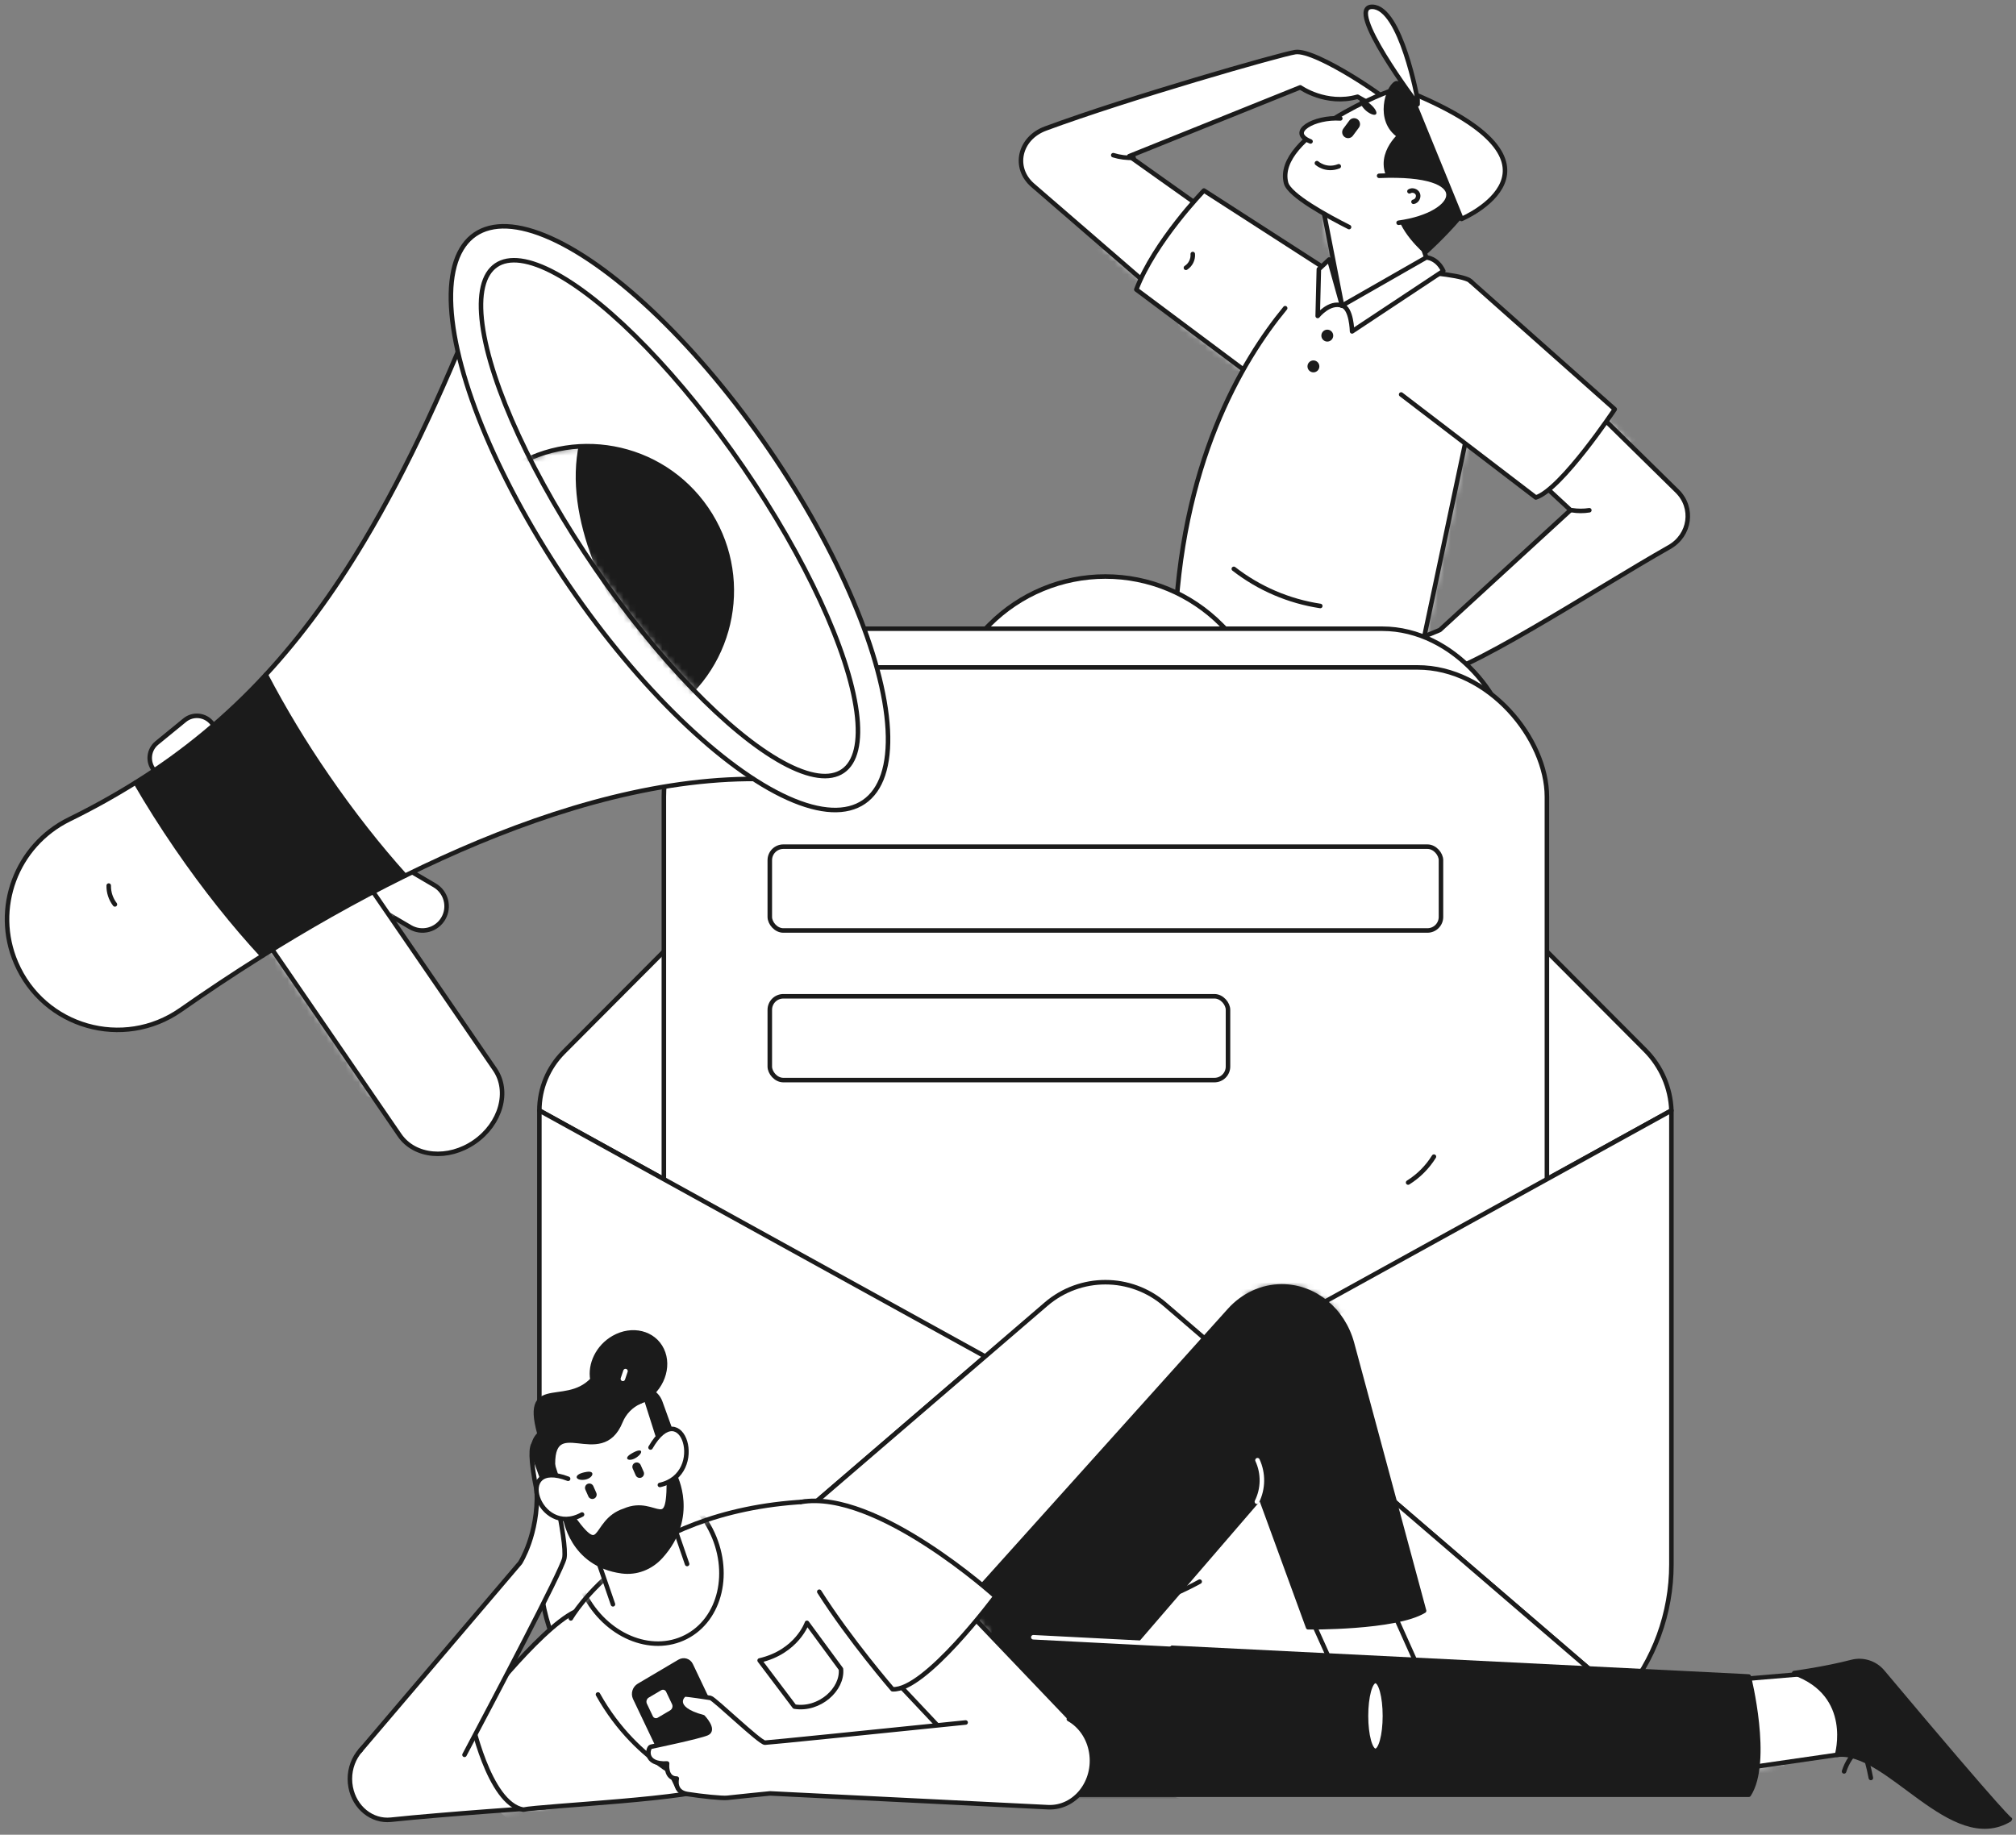 <svg width="312" height="284" viewBox="0 0 312 284" fill="none" xmlns="http://www.w3.org/2000/svg">
<rect x="0" y="0" width="312" height="284" fill="#808080" stroke="none"/>
<path d="M179.756 195.366L186.16 213.468L175.152 212.362L168.738 196.316L179.756 195.366V195.366Z" fill="white"/>
<mask id="mask0_0_494" style="mask-type:alpha" maskUnits="userSpaceOnUse" x="168" y="195" width="19" height="19">
<path fill-rule="evenodd" clip-rule="evenodd" d="M179.757 195.366L186.161 213.468L175.153 212.362L168.739 196.316L179.757 195.366V195.366Z" fill="white"/>
</mask>
<g mask="url(#mask0_0_494)">
<path d="M171.622 199.194C161.114 202.894 180.276 204.127 182.996 207.553C185.715 210.979 186.581 204.417 186.581 204.417L182.872 197.412L172.24 196.727" fill="white"/>
</g>
<path fill-rule="evenodd" clip-rule="evenodd" d="M179.756 195.366L186.16 213.468L175.152 212.362L168.738 196.316L179.756 195.366V195.366Z" stroke="#1B1B1B" stroke-width="0.7" stroke-linecap="round" stroke-linejoin="round"/>
<path d="M220.577 229.69L224.532 249.93L213.521 250.516L208.914 229.033L220.577 229.69V229.69Z" fill="white"/>
<mask id="mask1_0_494" style="mask-type:alpha" maskUnits="userSpaceOnUse" x="208" y="229" width="17" height="22">
<path fill-rule="evenodd" clip-rule="evenodd" d="M220.577 229.69L224.532 249.93L213.521 250.516L208.914 229.033L220.577 229.69V229.69Z" fill="white"/>
</mask>
<g mask="url(#mask1_0_494)">
<path d="M208.089 235.509C205.248 243.731 225.646 239.694 227.13 247.16C228.613 254.626 227.13 235.92 227.13 235.92L211.182 230.576" fill="white"/>
</g>
<path fill-rule="evenodd" clip-rule="evenodd" d="M220.577 229.69L224.532 249.93L213.521 250.516L208.914 229.033L220.577 229.69V229.69Z" stroke="#1B1B1B" stroke-width="0.7" stroke-linecap="round" stroke-linejoin="round"/>
<path d="M194.354 38.091L174.763 24.174L201.231 13.522C201.231 13.522 205.22 16.36 210.098 14.974C210.098 14.974 216.564 18.818 215.853 16.587C215.578 15.722 203.673 7.574 200.456 8.065C198.149 8.417 174.534 15.181 161.798 19.9C157.733 21.406 156.713 25.988 159.841 28.692L185.201 50.622" fill="white"/>
<mask id="mask2_0_494" style="mask-type:alpha" maskUnits="userSpaceOnUse" x="158" y="8" width="58" height="43">
<path fill-rule="evenodd" clip-rule="evenodd" d="M194.354 38.091L174.763 24.174L201.231 13.522C201.231 13.522 205.22 16.36 210.098 14.974C210.098 14.974 216.564 18.818 215.853 16.587C215.578 15.722 203.673 7.574 200.456 8.065C198.149 8.417 174.534 15.181 161.798 19.9C157.733 21.406 156.713 25.988 159.841 28.692L185.201 50.622" fill="white"/>
</mask>
<g mask="url(#mask2_0_494)">
<path d="M186.958 31.128C175.702 35.503 179.425 42.215 171.753 38.993C164.081 35.771 173.353 51.548 173.353 51.548L179.658 50.077L186.958 38.039" fill="white"/>
</g>
<path d="M194.354 38.091L174.763 24.174L201.231 13.522C201.231 13.522 205.22 16.36 210.098 14.974C210.098 14.974 216.564 18.818 215.853 16.587C215.578 15.722 203.673 7.574 200.456 8.065C198.149 8.417 174.534 15.181 161.798 19.9C157.733 21.406 156.713 25.988 159.841 28.692L185.201 50.622" stroke="#1B1B1B" stroke-width="0.7" stroke-linecap="round" stroke-linejoin="round"/>
<path d="M166.943 203.848C168.739 204.417 186.624 197.54 186.624 197.54L170.439 152.015L216.844 106.205L184.983 96.87L144.431 140.428C141.375 143.84 140.721 148.775 142.782 152.866C142.782 152.866 164.473 203.066 166.943 203.848Z" fill="#1B1B1B"/>
<mask id="mask3_0_494" style="mask-type:alpha" maskUnits="userSpaceOnUse" x="141" y="96" width="76" height="108">
<path fill-rule="evenodd" clip-rule="evenodd" d="M166.943 203.848C168.739 204.417 186.624 197.54 186.624 197.54L170.439 152.015L216.844 106.205L184.983 96.87L144.431 140.428C141.375 143.84 140.721 148.775 142.782 152.866C142.782 152.866 164.473 203.066 166.943 203.848Z" fill="white"/>
</mask>
<g mask="url(#mask3_0_494)">
<path d="M191.753 104.312C183.688 125.772 183.882 137.013 172.686 149.747C165.134 158.335 204.605 140.869 204.605 140.869L191.753 104.312Z" fill="#1B1B1B"/>
<ellipse cx="141.589" cy="147.367" rx="6.414" ry="13.437" fill="#1B1B1B"/>
</g>
<path fill-rule="evenodd" clip-rule="evenodd" d="M166.943 203.848C168.739 204.417 186.624 197.54 186.624 197.54L170.439 152.015L216.844 106.205L184.983 96.87L144.431 140.428C141.375 143.84 140.721 148.775 142.782 152.866C142.782 152.866 164.473 203.066 166.943 203.848Z" stroke="#1B1B1B" stroke-width="0.7" stroke-linecap="round" stroke-linejoin="round"/>
<path d="M149.805 224.815L187.186 224.611C187.714 224.606 188.213 224.366 188.545 223.955C188.878 223.545 189.009 223.007 188.903 222.489L186.186 209.109L172.008 211.262C172.008 211.262 175.523 219.394 162.386 214.941C149.25 210.488 149.805 224.815 149.805 224.815Z" fill="#1B1B1B"/>
<mask id="mask4_0_494" style="mask-type:alpha" maskUnits="userSpaceOnUse" x="149" y="209" width="40" height="16">
<path fill-rule="evenodd" clip-rule="evenodd" d="M149.805 224.815L187.186 224.611C187.714 224.606 188.213 224.366 188.545 223.955C188.878 223.545 189.009 223.007 188.903 222.489L186.186 209.109L172.008 211.262C172.008 211.262 175.523 219.394 162.386 214.941C149.25 210.488 149.805 224.815 149.805 224.815Z" fill="white"/>
</mask>
<g mask="url(#mask4_0_494)">
<rect x="145.631" y="222.242" width="44.889" height="9.894" fill="white" stroke="#1B1B1B" stroke-width="0.7" stroke-linecap="round" stroke-linejoin="round"/>
</g>
<path fill-rule="evenodd" clip-rule="evenodd" d="M149.805 224.815L187.186 224.611C187.714 224.606 188.213 224.366 188.545 223.955C188.878 223.545 189.009 223.007 188.903 222.489L186.186 209.109L172.008 211.262C172.008 211.262 175.523 219.394 162.386 214.941C149.25 210.488 149.805 224.815 149.805 224.815Z" stroke="#1B1B1B" stroke-width="0.7" stroke-linecap="round" stroke-linejoin="round"/>
<path d="M187.83 114.093L184.294 158.92C184.186 160.279 184.309 161.647 184.658 162.965C187.648 174.239 199.996 225.092 203.508 234.991C205.238 239.869 224.997 237.109 224.997 237.109L209.25 162.451C209.25 162.451 221.285 104.865 216.844 96.87C212.945 89.849 189.314 95.276 189.314 95.276" fill="#1B1B1B"/>
<mask id="mask5_0_494" style="mask-type:alpha" maskUnits="userSpaceOnUse" x="184" y="93" width="41" height="145">
<path fill-rule="evenodd" clip-rule="evenodd" d="M187.83 114.093L184.294 158.92C184.186 160.279 184.309 161.647 184.658 162.965C187.648 174.239 199.996 225.092 203.508 234.991C205.238 239.869 224.997 237.109 224.997 237.109L209.25 162.451C209.25 162.451 221.285 104.865 216.844 96.87C212.945 89.849 189.314 95.276 189.314 95.276" fill="white"/>
</mask>
<g mask="url(#mask5_0_494)">
<path d="M186.958 100.553C215.037 105.68 219.891 111.868 212.388 157.945C208.495 181.847 235.229 108.886 235.229 108.886L223.452 84.007L192.886 84.493" fill="#1B1B1B"/>
<ellipse cx="183.391" cy="160.088" rx="5.941" ry="8.738" fill="#1B1B1B"/>
</g>
<path d="M187.83 114.093L184.294 158.92C184.186 160.279 184.309 161.647 184.658 162.965C187.648 174.239 199.996 225.092 203.508 234.991C205.238 239.869 224.997 237.109 224.997 237.109L209.25 162.451C209.25 162.451 221.285 104.865 216.844 96.87C212.945 89.849 189.314 95.276 189.314 95.276" stroke="#1B1B1B" stroke-width="0.7" stroke-linecap="round" stroke-linejoin="round"/>
<path d="M207.716 43.277L186.324 29.492C186.324 29.492 178.654 37.422 175.859 44.817L196.368 60.142L207.716 43.277Z" fill="white"/>
<mask id="mask6_0_494" style="mask-type:alpha" maskUnits="userSpaceOnUse" x="175" y="29" width="33" height="32">
<path fill-rule="evenodd" clip-rule="evenodd" d="M207.716 43.277L186.324 29.492C186.324 29.492 178.654 37.422 175.859 44.817L196.368 60.142L207.716 43.277Z" fill="white"/>
</mask>
<g mask="url(#mask6_0_494)">
<path d="M182.573 49.834C191.077 59.698 198.895 47.704 198.895 47.704L194.392 62.116L176.773 63.947" fill="white"/>
</g>
<path fill-rule="evenodd" clip-rule="evenodd" d="M207.716 43.277L186.324 29.492C186.324 29.492 178.654 37.422 175.859 44.817L196.368 60.142L207.716 43.277Z" stroke="#1B1B1B" stroke-width="0.7" stroke-linecap="round" stroke-linejoin="round"/>
<path d="M188.18 260.865L226.165 260.827C226.614 260.826 227.039 260.619 227.318 260.267C227.597 259.914 227.7 259.454 227.599 259.016L224.988 247.654L209.985 247.16C209.985 247.16 213.739 255.383 200.472 250.88C187.205 246.377 188.18 260.865 188.18 260.865Z" fill="#1B1B1B"/>
<mask id="mask7_0_494" style="mask-type:alpha" maskUnits="userSpaceOnUse" x="188" y="247" width="40" height="14">
<path fill-rule="evenodd" clip-rule="evenodd" d="M188.18 260.865L226.165 260.827C226.614 260.826 227.039 260.619 227.318 260.267C227.597 259.914 227.7 259.454 227.599 259.016L224.988 247.654L209.985 247.16C209.985 247.16 213.739 255.383 200.472 250.88C187.205 246.377 188.18 260.865 188.18 260.865Z" fill="white"/>
</mask>
<g mask="url(#mask7_0_494)">
<rect x="186.153" y="258.142" width="45.519" height="10.028" fill="white" stroke="#1B1B1B" stroke-width="0.7" stroke-linecap="round" stroke-linejoin="round"/>
</g>
<path fill-rule="evenodd" clip-rule="evenodd" d="M188.18 260.865L226.165 260.827C226.614 260.826 227.039 260.619 227.318 260.267C227.597 259.914 227.7 259.454 227.599 259.016L224.988 247.654L209.985 247.16C209.985 247.16 213.739 255.383 200.472 250.88C187.205 246.377 188.18 260.865 188.18 260.865Z" stroke="#1B1B1B" stroke-width="0.7" stroke-linecap="round" stroke-linejoin="round"/>
<path d="M205.126 41.399C205.126 41.399 223.627 41.665 227.205 43.277C230.783 44.889 227.955 62.953 227.955 62.953L219.414 103.31C219.414 103.31 197.602 106.895 181.813 98.209C182.577 71.925 192.252 55.768 198.895 47.704" fill="white"/>
<mask id="mask8_0_494" style="mask-type:alpha" maskUnits="userSpaceOnUse" x="181" y="41" width="49" height="64">
<path fill-rule="evenodd" clip-rule="evenodd" d="M205.126 41.399C205.126 41.399 223.627 41.665 227.205 43.277C230.783 44.889 227.955 62.953 227.955 62.953L219.414 103.31C219.414 103.31 197.602 106.895 181.813 98.209C182.577 71.925 192.252 55.768 198.895 47.704" fill="white"/>
</mask>
<g mask="url(#mask8_0_494)">
<path d="M218.275 59.34C228.41 83.481 217.547 109.02 185.592 104.729C153.636 100.437 198.118 117.967 198.118 117.967L232.51 114.765L235.229 71.936L221.031 56.138L218.275 59.34Z" fill="white"/>
</g>
<path d="M205.126 41.399C205.126 41.399 223.627 41.665 227.205 43.277C230.783 44.889 227.955 62.953 227.955 62.953L219.414 103.31C219.414 103.31 197.602 106.895 181.813 98.209C182.577 71.925 192.252 55.768 198.895 47.704" stroke="#1B1B1B" stroke-width="0.7" stroke-linecap="round" stroke-linejoin="round"/>
<path d="M222.83 97.522C222.83 97.522 211.859 101.956 209.249 103.865C209.249 106.09 219.413 103.31 219.413 103.31C221.798 102.684 219.878 104.429 221.284 104.583C225.741 105.071 246.715 91.277 258.344 84.689C261.595 82.847 262.188 78.602 259.556 76.015L233.712 50.622L223.93 61.225L243.055 78.96L222.83 97.522Z" fill="white"/>
<mask id="mask9_0_494" style="mask-type:alpha" maskUnits="userSpaceOnUse" x="209" y="50" width="53" height="55">
<path fill-rule="evenodd" clip-rule="evenodd" d="M222.831 97.522C222.831 97.522 211.86 101.956 209.25 103.865C209.25 106.09 219.414 103.31 219.414 103.31C221.799 102.684 219.879 104.429 221.285 104.583C225.742 105.071 246.716 91.277 258.345 84.689C261.596 82.847 262.189 78.602 259.557 76.015L233.713 50.622L223.931 61.225L243.056 78.96L222.831 97.522Z" fill="white"/>
</mask>
<g mask="url(#mask9_0_494)">
<path d="M234.424 73.475C244.932 78.422 248.011 67.433 251.787 68.382C255.564 69.331 250.99 61.709 250.99 61.709L243.819 63.046" fill="white"/>
</g>
<path fill-rule="evenodd" clip-rule="evenodd" d="M222.83 97.522C222.83 97.522 211.859 101.956 209.249 103.865C209.249 106.09 219.413 103.31 219.413 103.31C221.798 102.684 219.878 104.429 221.284 104.583C225.741 105.071 246.715 91.277 258.344 84.689C261.595 82.847 262.188 78.602 259.556 76.015L233.712 50.622L223.93 61.225L243.055 78.96L222.83 97.522Z" stroke="#1B1B1B" stroke-width="0.7" stroke-linecap="round" stroke-linejoin="round"/>
<path d="M204.799 32.508C205.066 33.724 207.699 47.308 207.699 47.308L221.608 42.421L216.939 28.769L204.799 32.508Z" fill="white"/>
<mask id="mask10_0_494" style="mask-type:alpha" maskUnits="userSpaceOnUse" x="204" y="28" width="18" height="20">
<path fill-rule="evenodd" clip-rule="evenodd" d="M204.799 32.508C205.066 33.724 207.699 47.308 207.699 47.308L221.608 42.42L216.939 28.769L204.799 32.508Z" fill="white"/>
</mask>
<g mask="url(#mask10_0_494)">
<path d="M205.042 42.278C205.618 33.476 215.772 29.064 216.734 30.822L204.799 29.236L202.925 36.264L201.904 38.993" fill="white"/>
</g>
<path fill-rule="evenodd" clip-rule="evenodd" d="M204.799 32.508C205.066 33.724 207.699 47.308 207.699 47.308L221.608 42.421L216.939 28.769L204.799 32.508Z" stroke="#1B1B1B" stroke-width="0.7" stroke-linecap="round" stroke-linejoin="round"/>
<path d="M208.781 35.149C205.429 33.46 199.527 30.244 199.032 28.321C197.161 21.057 215.137 13.793 216.138 13.793C217.138 13.793 228.612 23.759 227.945 26.488C227.63 27.775 223.859 30.022 219.962 32.038" fill="white"/>
<path d="M208.781 35.149C205.429 33.46 199.527 30.244 199.032 28.321C197.161 21.057 215.137 13.793 216.138 13.793C217.138 13.793 228.612 23.759 227.945 26.488C227.63 27.775 223.859 30.022 219.962 32.038" stroke="#1B1B1B" stroke-width="0.7" stroke-linecap="round" stroke-linejoin="round"/>
<path d="M216.472 32.074C216.405 35.375 220.674 38.993 220.674 38.993C220.674 38.993 231.551 29.206 229.034 26.277C226.518 23.347 217.294 12.312 216.049 12.905C214.804 13.497 213.025 18.66 216.583 21.029C216.583 21.029 212.047 25.007 216.316 29.154C220.585 33.301 216.472 32.074 216.472 32.074Z" fill="#1B1B1B" stroke="#1B1B1B" stroke-width="0.7" stroke-linecap="round" stroke-linejoin="round"/>
<path d="M213.435 27.214C228.591 26.586 225.922 33.188 216.449 34.483Z" fill="white"/>
<path d="M213.435 27.214C228.591 26.586 225.922 33.188 216.449 34.483" stroke="#1B1B1B" stroke-width="0.7" stroke-linecap="round" stroke-linejoin="round"/>
<path d="M226.188 33.894C226.188 33.894 245.75 25.608 218.179 14.267L226.188 33.894Z" fill="white" stroke="#1B1B1B" stroke-width="0.7" stroke-linecap="round" stroke-linejoin="round"/>
<path d="M219.393 15.44C219.393 15.44 216.819 1.141 212.388 1.056C207.956 0.971 219.393 16.136 219.393 16.136V15.44Z" fill="white" stroke="#1B1B1B" stroke-width="0.7" stroke-linecap="round" stroke-linejoin="round"/>
<path d="M227.624 43.569L249.901 63.349C249.901 63.349 241.637 75.759 237.689 77.007L216.844 61.064" fill="white"/>
<path d="M227.624 43.569L249.901 63.349C249.901 63.349 241.637 75.759 237.689 77.007L216.844 61.064" stroke="#1B1B1B" stroke-width="0.7" stroke-linecap="round" stroke-linejoin="round"/>
<path d="M209.249 51.299C209.249 51.299 209.177 47.668 207.698 47.308L220.73 39.856C220.73 39.856 222.368 39.869 223.367 41.941L209.249 51.299Z" fill="white" stroke="#1B1B1B" stroke-width="0.7" stroke-linecap="round" stroke-linejoin="round"/>
<path d="M203.928 48.908C203.928 48.908 205.746 46.626 207.699 47.308L205.705 40.168L204.107 41.672L203.928 48.908Z" fill="white" stroke="#1B1B1B" stroke-width="0.7" stroke-linecap="round" stroke-linejoin="round"/>
<ellipse cx="205.415" cy="51.951" rx="0.919" ry="0.923" fill="#1B1B1B"/>
<ellipse cx="203.267" cy="56.714" rx="0.919" ry="0.923" fill="#1B1B1B"/>
<path d="M162.548 197.84C162.548 197.84 164.546 203.882 167.277 204.994C167.277 204.994 188.522 202.052 187.532 197.581L184.256 190.086C181.992 197.306 162.548 197.84 162.548 197.84Z" fill="white" stroke="#1B1B1B" stroke-width="0.7" stroke-linecap="round" stroke-linejoin="round"/>
<path d="M202.033 233.063C202.033 233.063 202.774 239.089 205.341 240.901C205.341 240.901 226.188 241.552 226.002 236.981L224.144 229.049C220.744 235.785 202.033 233.063 202.033 233.063Z" fill="white" stroke="#1B1B1B" stroke-width="0.7" stroke-linecap="round" stroke-linejoin="round"/>
<path d="M208.088 21.203V21.203C208.283 21.349 208.528 21.411 208.77 21.375C209.011 21.339 209.228 21.209 209.373 21.013L210.298 19.763C210.601 19.354 210.516 18.778 210.109 18.473V18.473C209.913 18.327 209.668 18.265 209.426 18.301C209.185 18.337 208.968 18.467 208.823 18.663L207.898 19.913C207.596 20.322 207.68 20.898 208.088 21.203V21.203Z" fill="#1B1B1B"/>
<path d="M211.284 15.508C213.585 17.07 213.395 18.366 211.893 17.484C210.392 16.602 209.781 14.487 211.284 15.508Z" fill="#1B1B1B"/>
<path d="M207.428 18.333C203.422 18.054 199.197 20.441 202.821 21.894Z" fill="white"/>
<path d="M207.428 18.333C203.422 18.054 199.197 20.441 202.821 21.894" stroke="#1B1B1B" stroke-width="0.7" stroke-linecap="round" stroke-linejoin="round"/>
<g opacity="0.27">
<ellipse cx="210.776" cy="24.471" rx="2.659" ry="2.389" fill="white"/>
</g>
<path d="M207.188 25.742C205.192 26.518 203.808 25.255 203.808 25.255Z" fill="white"/>
<path d="M207.188 25.742C205.192 26.518 203.808 25.255 203.808 25.255" stroke="#1B1B1B" stroke-width="0.7" stroke-linecap="round" stroke-linejoin="round"/>
<path d="M218.13 29.617C218.569 29.334 219.242 29.554 219.431 30.042C219.619 30.53 219.27 31.148 218.756 31.237" stroke="#1B1B1B" stroke-width="0.7" stroke-linecap="round" stroke-linejoin="round"/>
<path d="M172.289 24.02C173.307 24.333 174.371 24.47 175.435 24.425" stroke="#1B1B1B" stroke-width="0.7" stroke-linecap="round" stroke-linejoin="round"/>
<path d="M243.269 78.975C244.162 79.123 245.073 79.126 245.967 78.982" stroke="#1B1B1B" stroke-width="0.7" stroke-linecap="round" stroke-linejoin="round"/>
<path d="M205.51 162.099C206.584 162.608 207.828 162.614 208.907 162.117" stroke="white" stroke-width="0.7" stroke-linecap="round" stroke-linejoin="round"/>
<path d="M170.328 152.049C169.304 152.452 168.17 152.479 167.128 152.125" stroke="white" stroke-width="0.7" stroke-linecap="round" stroke-linejoin="round"/>
<path d="M168.595 211.346C169.679 212.637 170.817 213.88 172.009 215.075C169.904 214.644 167.817 214.128 165.751 213.527" stroke="#1B1B1B" stroke-width="0.7" stroke-linecap="round" stroke-linejoin="round"/>
<path d="M205.371 247.936C207.035 248.674 208.518 249.767 209.715 251.139L205.452 250.722" stroke="#1B1B1B" stroke-width="0.7" stroke-linecap="round" stroke-linejoin="round"/>
<path d="M190.948 88.055C194.843 91.085 199.451 93.064 204.33 93.801" stroke="#1B1B1B" stroke-width="0.7" stroke-linecap="round" stroke-linejoin="round"/>
<path d="M184.594 39.321C184.66 40.173 184.254 40.992 183.536 41.454" stroke="#1B1B1B" stroke-width="0.7" stroke-linecap="round" stroke-linejoin="round"/>
<path d="M187.83 114.093L185.675 141.41Z" fill="white"/>
<path d="M187.83 114.093L185.675 141.41" stroke="white" stroke-width="0.7" stroke-linecap="round" stroke-linejoin="round"/>
<path d="M202.657 112.752C201.251 116.37 203.005 120.447 206.598 121.913" stroke="white" stroke-width="0.7" stroke-linecap="round" stroke-linejoin="round"/>
<path d="M254.612 162.55L189.011 96.7C184.262 91.925 177.805 89.241 171.071 89.241C164.336 89.241 157.879 91.925 153.13 96.7L87.191 162.889C84.809 165.283 83.472 168.523 83.473 171.9V171.9L171.071 220.238L258.669 171.9V171.9C258.543 168.383 257.095 165.044 254.612 162.55Z" fill="white" stroke="#1B1B1B" stroke-width="0.7" stroke-linecap="round" stroke-linejoin="round"/>
<rect x="112.606" y="97.321" width="121.357" height="121.815" rx="20.026" fill="white" stroke="#1B1B1B" stroke-width="0.7" stroke-linecap="round" stroke-linejoin="round"/>
<rect x="102.74" y="103.31" width="136.662" height="137.179" rx="20.026" fill="white" stroke="#1B1B1B" stroke-width="0.7" stroke-linecap="round" stroke-linejoin="round"/>
<rect x="119.135" y="131.058" width="103.873" height="12.973" rx="2.094" fill="white" stroke="#1B1B1B" stroke-width="0.7" stroke-linecap="round" stroke-linejoin="round"/>
<rect x="119.135" y="154.217" width="70.912" height="12.973" rx="2.094" fill="white" stroke="#1B1B1B" stroke-width="0.7" stroke-linecap="round" stroke-linejoin="round"/>
<path d="M83.473 171.9V242.159C83.464 249.711 86.143 257.02 91.029 262.778L152.468 209.973L83.473 171.9Z" fill="white" stroke="#1B1B1B" stroke-width="0.7" stroke-linecap="round" stroke-linejoin="round"/>
<path d="M258.669 171.9L189.674 209.973L251.113 262.778C255.999 257.02 258.677 249.711 258.669 242.159V171.9Z" fill="white" stroke="#1B1B1B" stroke-width="0.7" stroke-linecap="round" stroke-linejoin="round"/>
<path d="M189.674 209.973L180.264 201.885C174.979 197.338 167.164 197.338 161.879 201.885L152.468 209.973L91.029 262.778C96.858 269.669 105.537 274.053 115.247 274.053H226.895C236.605 274.053 245.285 269.669 251.113 262.778L189.674 209.973Z" fill="white" stroke="#1B1B1B" stroke-width="0.7" stroke-linecap="round" stroke-linejoin="round"/>
<path d="M136.823 113.096L121.22 123.095" stroke="#1B1B1B" stroke-width="0.7" stroke-linecap="round" stroke-linejoin="round"/>
<path d="M185.666 244.823C183.097 246.239 180.394 247.396 177.596 248.278" stroke="#1B1B1B" stroke-width="0.7" stroke-linecap="round" stroke-linejoin="round"/>
<path d="M221.919 179.038C220.912 180.664 219.545 182.036 217.923 183.049" stroke="#1B1B1B" stroke-width="0.7" stroke-linecap="round" stroke-linejoin="round"/>
<path d="M82.42 263.317L72.887 265.895L58.758 269.153C55.628 269.875 53.622 273.228 54.272 276.651V276.651C54.874 279.824 57.566 281.992 60.518 281.678C68.571 280.821 84.348 279.746 84.348 279.746L82.42 263.317Z" fill="white"/>
<mask id="mask11_0_494" style="mask-type:alpha" maskUnits="userSpaceOnUse" x="54" y="263" width="31" height="19">
<path fill-rule="evenodd" clip-rule="evenodd" d="M82.419 263.317L72.886 265.895L58.758 269.153C55.627 269.875 53.621 273.228 54.271 276.651V276.651C54.873 279.824 57.565 281.992 60.517 281.678C68.57 280.821 84.347 279.746 84.347 279.746L82.419 263.317Z" fill="white"/>
</mask>
<g mask="url(#mask11_0_494)">
<path d="M86.547 284.406C70.576 282.133 73.506 267.827 73.506 267.827L82.499 270.233L87.395 277.502" fill="white"/>
</g>
<path fill-rule="evenodd" clip-rule="evenodd" d="M82.42 263.317L72.887 265.895L58.758 269.153C55.628 269.875 53.622 273.228 54.272 276.651V276.651C54.874 279.824 57.566 281.992 60.518 281.678C68.571 280.821 84.348 279.746 84.348 279.746L82.42 263.317Z" stroke="#1B1B1B" stroke-width="0.7" stroke-linecap="round" stroke-linejoin="round"/>
<path d="M80.987 280.12C83.698 279.523 108.321 278.445 110.816 276.462L92.145 252.417L89.037 249.456C83.282 252.238 72.887 265.895 72.887 265.895C72.887 265.895 75.593 279.161 80.987 280.12Z" fill="white"/>
<path fill-rule="evenodd" clip-rule="evenodd" d="M80.987 280.12C83.698 279.523 108.321 278.445 110.816 276.462L92.145 252.417L89.037 249.456C83.282 252.238 72.887 265.895 72.887 265.895C72.887 265.895 75.593 279.161 80.987 280.12Z" stroke="#1B1B1B" stroke-width="0.7" stroke-linecap="round" stroke-linejoin="round"/>
<path d="M71.887 271.633C76.455 263.017 86.893 243.205 87.331 241.234C87.894 238.707 84.57 224.843 84.142 224.194C83.715 223.545 80.975 220.631 83.075 230.825C83.331 237.472 80.501 241.902 80.501 241.902L55.728 271.018" fill="white"/>
<path d="M71.887 271.633C76.455 263.017 86.893 243.205 87.331 241.234C87.894 238.707 84.57 224.843 84.142 224.194C83.715 223.545 80.975 220.631 83.075 230.825C83.331 237.472 80.501 241.902 80.501 241.902L55.728 271.018" stroke="#1B1B1B" stroke-width="0.7" stroke-linecap="round" stroke-linejoin="round"/>
<path d="M291.158 269.155L286.502 271.317L265.939 274.293L260.554 260.673L285.285 258.598" fill="white"/>
<mask id="mask12_0_494" style="mask-type:alpha" maskUnits="userSpaceOnUse" x="260" y="258" width="32" height="17">
<path fill-rule="evenodd" clip-rule="evenodd" d="M291.158 269.155L286.502 271.317L265.939 274.293L260.554 260.673L285.285 258.598" fill="white"/>
</mask>
<g mask="url(#mask12_0_494)">
<path d="M268.768 256.353C278.444 267.899 275.856 277.811 275.856 277.811L257.039 279.468L261.584 252.114" fill="white"/>
</g>
<path d="M291.158 269.155L286.502 271.317L265.939 274.293L260.554 260.673L285.285 258.598" stroke="#1B1B1B" stroke-width="0.7" stroke-linecap="round" stroke-linejoin="round"/>
<path d="M277.674 258.978C277.674 258.978 282.484 258.332 286.567 257.266C288.323 256.808 290.185 257.402 291.353 258.791C311.087 282.307 311.075 281.62 311.075 281.62C302.047 287.097 292.155 270.649 284.306 271.635C284.306 271.635 287.03 262.348 277.674 258.978Z" fill="#1B1B1B" stroke="#1B1B1B" stroke-width="0.7" stroke-linecap="round" stroke-linejoin="round"/>
<path d="M221.894 266.877L220.981 261.471L211.901 241.228L200.911 246.085L210.541 267.4" fill="white"/>
<mask id="mask13_0_494" style="mask-type:alpha" maskUnits="userSpaceOnUse" x="200" y="241" width="22" height="27">
<path fill-rule="evenodd" clip-rule="evenodd" d="M221.894 266.876L220.981 261.471L211.901 241.227L200.911 246.085L210.541 267.4" fill="white"/>
</mask>
<g mask="url(#mask13_0_494)">
<path d="M199.716 249.776C210.396 256.506 224.288 251.89 224.288 251.89L214.523 245.099L198.396 245.83" fill="white"/>
</g>
<path d="M221.894 266.877L220.981 261.471L211.901 241.228L200.911 246.085L210.541 267.4" stroke="#1B1B1B" stroke-width="0.7" stroke-linecap="round" stroke-linejoin="round"/>
<path d="M207.793 260.604C207.793 260.604 204.73 268.69 206.371 273.304C238.145 278.596 242.686 277.256 242.686 277.256C241.902 266.064 224.054 273.656 222.945 259.991C222.945 259.991 215.552 267.204 207.793 260.604Z" fill="#1B1B1B" stroke="#1B1B1B" stroke-width="0.7" stroke-linecap="round" stroke-linejoin="round"/>
<path d="M202.446 251.89C202.446 251.89 215.976 252.04 220.394 249.343L209.244 207.961C207.834 202.724 203.409 199.125 198.381 199.125V199.125C195.331 199.125 192.409 200.461 190.279 202.832L143.633 254.737L163.789 268.067L195.085 231.74L202.446 251.89Z" fill="#1B1B1B"/>
<mask id="mask14_0_494" style="mask-type:alpha" maskUnits="userSpaceOnUse" x="143" y="199" width="78" height="70">
<path fill-rule="evenodd" clip-rule="evenodd" d="M202.445 251.89C202.445 251.89 215.975 252.04 220.393 249.343L209.243 207.961C207.833 202.724 203.408 199.125 198.38 199.125V199.125C195.33 199.125 192.408 200.461 190.278 202.832L143.632 254.737L163.788 268.067L195.084 231.74L202.445 251.89Z" fill="white"/>
</mask>
<g mask="url(#mask14_0_494)">
<ellipse cx="201.544" cy="197.922" rx="9.857" ry="6.819" fill="#1B1B1B"/>
</g>
<path fill-rule="evenodd" clip-rule="evenodd" d="M202.446 251.89C202.446 251.89 215.976 252.04 220.394 249.343L209.244 207.961C207.834 202.724 203.409 199.125 198.381 199.125V199.125C195.331 199.125 192.409 200.461 190.279 202.832L143.633 254.737L163.789 268.067L195.085 231.74L202.446 251.89Z" stroke="#1B1B1B" stroke-width="0.7" stroke-linecap="round" stroke-linejoin="round"/>
<path d="M168.399 254.415L270.647 259.506C270.647 259.506 273.96 272.717 270.647 277.811H155.091L153.189 253.658" fill="#1B1B1B"/>
<mask id="mask15_0_494" style="mask-type:alpha" maskUnits="userSpaceOnUse" x="153" y="253" width="120" height="25">
<path fill-rule="evenodd" clip-rule="evenodd" d="M168.399 254.415L270.647 259.506C270.647 259.506 273.96 272.717 270.647 277.811H155.091L153.189 253.658" fill="white"/>
</mask>
<g mask="url(#mask15_0_494)">
<path d="M210.051 281.612C155.073 280.98 184.654 263.317 153.36 255.825C139.525 252.514 155.091 277.811 155.091 277.811L162.55 285.365L190.039 284.707L210.051 284.05" fill="#1B1B1B"/>
</g>
<path d="M168.399 254.415L270.647 259.506C270.647 259.506 273.96 272.717 270.647 277.811H155.091L153.189 253.658" stroke="#1B1B1B" stroke-width="0.7" stroke-linecap="round" stroke-linejoin="round"/>
<path d="M88.344 250.516C88.344 250.516 97.723 233.913 124.65 232.451L154.044 267.905L145.389 274.667L108.427 276.586C108.427 276.586 98.754 273.434 92.543 262.291" fill="white"/>
<mask id="mask16_0_494" style="mask-type:alpha" maskUnits="userSpaceOnUse" x="88" y="232" width="67" height="45">
<path fill-rule="evenodd" clip-rule="evenodd" d="M88.344 250.516C88.344 250.516 97.723 233.913 124.65 232.451L154.044 267.905L145.389 274.667L108.427 276.586C108.427 276.586 98.754 273.434 92.543 262.291" fill="white"/>
</mask>
<g mask="url(#mask16_0_494)">
<ellipse cx="100.226" cy="241.782" rx="10.969" ry="13.038" transform="rotate(-26.976 100.226 241.782)" fill="white" stroke="#1B1B1B" stroke-width="0.7" stroke-linecap="round" stroke-linejoin="round"/>
<path d="M117.562 257.026C123.356 255.683 124.888 251.204 124.888 251.204L130.149 258.357C130.449 261.49 126.819 264.788 122.956 264.173L117.562 257.026Z" fill="white" stroke="#1B1B1B" stroke-width="0.7" stroke-linecap="round" stroke-linejoin="round"/>
</g>
<path d="M88.344 250.516C88.344 250.516 97.723 233.913 124.65 232.451L154.044 267.905L145.389 274.667L108.427 276.586C108.427 276.586 98.754 273.434 92.543 262.291" stroke="#1B1B1B" stroke-width="0.7" stroke-linecap="round" stroke-linejoin="round"/>
<path d="M94.863 248.334L90.078 234.434L102.126 229.859L106.338 242.093" fill="white"/>
<mask id="mask17_0_494" style="mask-type:alpha" maskUnits="userSpaceOnUse" x="90" y="229" width="17" height="20">
<path fill-rule="evenodd" clip-rule="evenodd" d="M94.863 248.334L90.078 234.435L102.126 229.859L106.338 242.093" fill="white"/>
</mask>
<g mask="url(#mask17_0_494)">
<path d="M89.548 247.239C98.248 249.685 103.301 239.65 103.301 239.65L92.971 239.949L90.186 243.026L90.514 244.056" fill="white"/>
</g>
<path d="M94.863 248.334L90.078 234.434L102.126 229.859L106.338 242.093" stroke="#1B1B1B" stroke-width="0.7" stroke-linecap="round" stroke-linejoin="round"/>
<path d="M105.53 226.318L86.037 234.714L82.697 225.455C82.127 223.877 82.837 222.093 84.281 221.471L98.544 215.328C99.988 214.706 101.62 215.481 102.19 217.059L105.53 226.318Z" fill="#1B1B1B" stroke="#1B1B1B" stroke-width="0.7" stroke-linecap="round" stroke-linejoin="round"/>
<path d="M99.104 241.584V241.584C94.745 243.24 89.983 240.72 88.468 235.957L84.21 222.569L99.996 216.574L104.254 229.962C105.769 234.725 103.463 239.929 99.104 241.584Z" fill="white"/>
<mask id="mask18_0_494" style="mask-type:alpha" maskUnits="userSpaceOnUse" x="84" y="216" width="21" height="27">
<path fill-rule="evenodd" clip-rule="evenodd" d="M99.104 241.584V241.584C94.745 243.24 89.983 240.72 88.468 235.957L84.21 222.569L99.996 216.574L104.254 229.962C105.769 234.725 103.463 239.929 99.104 241.584Z" fill="white"/>
</mask>
<g mask="url(#mask18_0_494)">
<path d="M91.942 231.973V231.973C91.779 232.046 91.593 232.05 91.427 231.986C91.26 231.921 91.126 231.793 91.054 231.629L90.593 230.586C90.442 230.245 90.596 229.847 90.936 229.695V229.695C91.099 229.622 91.284 229.618 91.451 229.682C91.618 229.747 91.752 229.875 91.824 230.038L92.285 231.082C92.435 231.422 92.282 231.821 91.942 231.973Z" fill="#1B1B1B"/>
<path d="M99.271 228.711V228.711C99.108 228.784 98.922 228.788 98.756 228.724C98.589 228.659 98.455 228.531 98.383 228.367L97.922 227.324C97.772 226.983 97.925 226.585 98.265 226.433V226.433C98.428 226.36 98.614 226.356 98.78 226.42C98.947 226.485 99.081 226.613 99.153 226.776L99.614 227.82C99.764 228.16 99.611 228.559 99.271 228.711Z" fill="#1B1B1B"/>
<path d="M90.833 227.83C88.638 228.163 88.956 229.191 90.345 229.065C91.734 228.939 92.267 227.612 90.833 227.83Z" fill="#1B1B1B"/>
<path d="M97.595 225.085C99.439 223.928 99.674 224.786 98.547 225.573C97.42 226.36 96.39 225.841 97.595 225.085Z" fill="#1B1B1B"/>
<path d="M96.752 230.261C96.966 230.747 96.433 230.754 95.879 231C95.325 231.247 94.961 231.639 94.747 231.154C94.532 230.669 94.808 230.076 95.361 229.829C95.915 229.583 96.538 229.776 96.752 230.261Z" fill="white"/>
<g opacity="0.27">
<ellipse cx="92.658" cy="233.186" rx="1.808" ry="1.037" transform="rotate(-19.801 92.658 233.186)" fill="white"/>
</g>
<g opacity="0.27">
<ellipse cx="100.183" cy="230.111" rx="1.808" ry="1.037" transform="rotate(-19.801 100.183 230.111)" fill="white"/>
</g>
</g>
<path fill-rule="evenodd" clip-rule="evenodd" d="M99.104 241.584V241.584C94.745 243.24 89.983 240.72 88.468 235.957L84.21 222.569L99.996 216.574L104.254 229.962C105.769 234.725 103.463 239.929 99.104 241.584Z" stroke="#1B1B1B" stroke-width="0.7" stroke-linecap="round" stroke-linejoin="round"/>
<path d="M94.967 207.085C92.552 208.465 91.261 211.164 91.691 213.568C87.258 218.284 80.143 212.217 84.089 223.828L85.6 227.433C85.037 218.147 92.999 227.543 96.04 220.015C96.598 218.656 97.66 217.566 99.003 216.971C99.191 216.886 99.377 216.791 99.562 216.685C102.416 215.054 103.7 211.583 102.431 208.932C101.162 206.281 97.82 205.454 94.967 207.085Z" fill="#1B1B1B" stroke="#1B1B1B" stroke-width="0.7" stroke-linecap="round" stroke-linejoin="round"/>
<path d="M104.413 228.388L103.502 227.736C103.742 238.454 101.743 231.615 96.641 233.841C91.376 235.552 93.689 242.272 87.794 233.701L87.449 234.83C87.449 234.83 88.401 242.166 96.249 243.217C98.475 243.515 100.693 242.673 102.27 240.931C107.83 234.788 104.413 228.388 104.413 228.388Z" fill="#1B1B1B" stroke="#1B1B1B" stroke-width="0.7" stroke-linecap="round" stroke-linejoin="round"/>
<path d="M87.923 228.905C79.345 225.597 83.278 238.171 90.078 234.435Z" fill="white"/>
<path d="M87.923 228.905C79.345 225.597 83.278 238.171 90.078 234.435" stroke="#1B1B1B" stroke-width="0.7" stroke-linecap="round" stroke-linejoin="round"/>
<path d="M100.679 224.061C105.531 215.654 109.582 228.183 102.127 229.859Z" fill="white"/>
<path d="M100.679 224.061C105.531 215.654 109.582 228.183 102.127 229.859" stroke="#1B1B1B" stroke-width="0.7" stroke-linecap="round" stroke-linejoin="round"/>
<path d="M154.044 276.586L132.944 254.197L146.868 246.384L166.124 266.558L154.044 276.586V276.586Z" fill="white"/>
<mask id="mask19_0_494" style="mask-type:alpha" maskUnits="userSpaceOnUse" x="132" y="246" width="35" height="31">
<path fill-rule="evenodd" clip-rule="evenodd" d="M154.044 276.586L132.944 254.197L146.868 246.384L166.124 266.559L154.044 276.586V276.586Z" fill="white"/>
</mask>
<g mask="url(#mask19_0_494)">
<path d="M155.027 243.276C156.092 261.409 138.13 261.485 138.13 261.485L139.575 252.718L150.437 243.998" fill="white"/>
</g>
<path fill-rule="evenodd" clip-rule="evenodd" d="M154.044 276.586L132.944 254.197L146.868 246.384L166.124 266.558L154.044 276.586V276.586Z" stroke="#1B1B1B" stroke-width="0.7" stroke-linecap="round" stroke-linejoin="round"/>
<path d="M126.793 246.385C131.517 253.84 138.13 261.485 138.13 261.485C143.147 261.8 154.044 247.117 154.044 247.117C154.044 247.117 135.686 230.48 123.979 232.491" fill="white"/>
<path d="M126.793 246.385C131.517 253.84 138.13 261.485 138.13 261.485C143.147 261.8 154.044 247.117 154.044 247.117C154.044 247.117 135.686 230.48 123.979 232.491" stroke="#1B1B1B" stroke-width="0.7" stroke-linecap="round" stroke-linejoin="round"/>
<path d="M112.957 273.608L106.681 277.316C106.03 277.701 105.244 277.471 104.926 276.803L98.276 262.828C97.967 262.131 98.227 261.313 98.881 260.921L105.156 257.213C105.808 256.828 106.594 257.057 106.912 257.726L113.561 271.701C113.87 272.398 113.611 273.216 112.957 273.608V273.608Z" fill="#1B1B1B" stroke="#1B1B1B" stroke-width="0.7" stroke-linecap="round" stroke-linejoin="round"/>
<path d="M103.895 265.052L101.991 266.177C101.777 266.314 101.514 266.351 101.27 266.28C101.026 266.209 100.825 266.036 100.718 265.805L99.789 263.854C99.565 263.349 99.754 262.755 100.228 262.471L102.132 261.346C102.346 261.21 102.609 261.172 102.853 261.244C103.096 261.315 103.298 261.488 103.405 261.718L104.334 263.669C104.558 264.175 104.369 264.768 103.895 265.052Z" fill="white" stroke="#1B1B1B" stroke-width="0.7" stroke-linecap="round" stroke-linejoin="round"/>
<path d="M165.417 266.097C167.187 267.088 168.519 268.955 168.894 271.259V271.259C169.634 275.812 166.359 279.946 162.177 279.739L119.18 277.606C119.18 277.606 113.309 278.192 112.558 278.289C111.808 278.387 108.541 278.045 106.378 277.704C104.215 277.363 104.745 275.314 104.745 275.314C102.935 275.314 103.244 272.973 103.244 272.973C99.536 273.168 100.287 270.485 100.728 270.387C101.17 270.29 108.188 268.827 109.424 268.29C110.66 267.753 108.806 265.802 108.806 265.802C103.642 264.437 105.672 262.29 106.025 262.29C106.378 262.29 109.38 262.729 109.954 262.827C110.528 262.925 117.591 269.753 118.385 269.753C118.848 269.753 135.571 268.05 149.442 266.628" fill="white"/>
<path d="M165.417 266.097C167.187 267.088 168.519 268.955 168.894 271.259V271.259C169.634 275.812 166.359 279.946 162.177 279.739L119.18 277.606C119.18 277.606 113.309 278.192 112.558 278.289C111.808 278.387 108.541 278.045 106.378 277.704C104.215 277.363 104.745 275.314 104.745 275.314C102.935 275.314 103.244 272.973 103.244 272.973C99.536 273.168 100.287 270.485 100.728 270.387C101.17 270.29 108.188 268.827 109.424 268.29C110.66 267.753 108.806 265.802 108.806 265.802C103.642 264.437 105.672 262.29 106.025 262.29C106.378 262.29 109.38 262.729 109.954 262.827C110.528 262.925 117.591 269.753 118.385 269.753C118.848 269.753 135.571 268.05 149.442 266.628" stroke="#1B1B1B" stroke-width="0.7" stroke-linecap="round" stroke-linejoin="round"/>
<ellipse cx="212.868" cy="265.61" rx="1.465" ry="5.408" fill="white" stroke="#1B1B1B" stroke-width="0.7" stroke-linecap="round" stroke-linejoin="round"/>
<path d="M288.195 270.189C288.764 271.83 289.213 273.509 289.54 275.214" stroke="#1B1B1B" stroke-width="0.7" stroke-linecap="round" stroke-linejoin="round"/>
<path d="M287.797 270.595C286.667 271.542 285.832 272.792 285.391 274.199" stroke="#1B1B1B" stroke-width="0.7" stroke-linecap="round" stroke-linejoin="round"/>
<path d="M96.802 212.236L96.397 213.437" stroke="white" stroke-width="0.7" stroke-linecap="round" stroke-linejoin="round"/>
<path d="M157.506 271.392C157.351 272.86 156.55 274.182 155.321 275" stroke="white" stroke-width="0.7" stroke-linecap="round" stroke-linejoin="round"/>
<path d="M194.61 226.029C195.553 228.074 195.52 230.435 194.519 232.452" stroke="white" stroke-width="0.7" stroke-linecap="round" stroke-linejoin="round"/>
<path d="M159.918 253.434L180.997 254.518Z" fill="white"/>
<path d="M159.918 253.434L180.997 254.518" stroke="white" stroke-width="0.7" stroke-linecap="round" stroke-linejoin="round"/>
<path d="M63.495 143.521L59.272 141.042L55.549 138.857C53.766 137.807 53.167 135.513 54.209 133.725V133.725C54.707 132.867 55.527 132.243 56.486 131.991C57.446 131.738 58.466 131.879 59.322 132.381L67.267 137.044C69.05 138.094 69.649 140.388 68.607 142.176V142.176C68.109 143.034 67.29 143.658 66.33 143.911C65.371 144.163 64.35 144.023 63.495 143.521Z" fill="white" stroke="#1B1B1B" stroke-width="0.7" stroke-linecap="round" stroke-linejoin="round"/>
<path d="M73.43 176.771V176.771C69.358 179.585 64.17 179.115 61.842 175.721L41.435 145.97C39.107 142.576 40.52 137.543 44.592 134.729V134.729C48.664 131.915 53.852 132.385 56.181 135.78L59.65 140.837L76.587 165.53C78.915 168.924 77.502 173.957 73.43 176.771Z" fill="white"/>
<mask id="mask20_0_494" style="mask-type:alpha" maskUnits="userSpaceOnUse" x="40" y="132" width="38" height="47">
<path fill-rule="evenodd" clip-rule="evenodd" d="M73.429 176.771V176.771C69.357 179.585 64.169 179.115 61.841 175.721L41.434 145.971C39.106 142.576 40.519 137.543 44.591 134.729V134.729C48.663 131.915 53.851 132.385 56.179 135.78L59.649 140.837L76.586 165.53C78.914 168.924 77.501 173.957 73.429 176.771Z" fill="white"/>
</mask>
<g mask="url(#mask20_0_494)">
<path d="M71.118 144.035C37.478 132.453 59.011 170.35 59.011 170.35L30.46 161.847L30.218 135.242L62.68 129.781" fill="white"/>
</g>
<path fill-rule="evenodd" clip-rule="evenodd" d="M73.43 176.771V176.771C69.358 179.585 64.17 179.115 61.842 175.721L41.435 145.97C39.107 142.576 40.52 137.543 44.592 134.729V134.729C48.664 131.915 53.852 132.385 56.181 135.78L59.65 140.837L76.587 165.53C78.915 168.924 77.502 173.957 73.43 176.771Z" stroke="#1B1B1B" stroke-width="0.7" stroke-linecap="round" stroke-linejoin="round"/>
<path d="M33.305 117.293L28.993 120.82C28.379 121.322 27.59 121.559 26.802 121.478C26.013 121.397 25.289 121.005 24.79 120.389L23.842 119.222C22.8 117.937 22.992 116.052 24.272 115.003L25.068 114.352L28.584 111.477C29.197 110.974 29.986 110.737 30.775 110.818C31.564 110.899 32.288 111.291 32.787 111.907L33.734 113.074C34.776 114.359 34.584 116.245 33.305 117.293V117.293Z" fill="white" stroke="#1B1B1B" stroke-width="0.7" stroke-linecap="round" stroke-linejoin="round"/>
<ellipse cx="103.609" cy="80.208" rx="13.879" ry="47.458" transform="rotate(-34.428 103.609 80.208)" fill="url(#paint0_linear_0_494)"/>
<path d="M41.132 104.448C35.199 110.891 28.424 116.504 20.988 121.133C22.909 124.444 25.045 127.832 27.378 131.233C31.704 137.54 36.226 143.195 40.618 147.937C47.276 143.765 54.743 139.47 62.679 135.555C58.646 131.078 54.528 125.856 50.574 120.091C47.116 115.071 43.963 109.847 41.132 104.448V104.448Z" fill="#1B1B1B" stroke="#1B1B1B" stroke-width="0.7" stroke-linecap="round" stroke-linejoin="round"/>
<path d="M20.988 121.133C17.662 123.208 14.231 125.112 10.71 126.836C2.514 130.865 -1.124 140.612 2.476 149.029V149.029C6.75 159.026 19.086 162.545 27.975 156.322C31.717 153.701 35.971 150.849 40.618 147.937C36.226 143.195 31.704 137.54 27.378 131.233C25.045 127.832 22.908 124.444 20.988 121.133Z" fill="white" stroke="#1B1B1B" stroke-width="0.7" stroke-linecap="round" stroke-linejoin="round"/>
<path d="M75.676 42.549C69.307 59.011 63.078 72.498 56.38 83.709C51.609 91.694 46.599 98.524 41.132 104.448C43.963 109.847 47.115 115.071 50.574 120.091C54.528 125.856 58.646 131.078 62.679 135.555C70.07 131.909 77.866 128.595 85.795 126.014C101.678 120.846 118.089 118.629 132.822 122.637L75.676 42.549Z" fill="white"/>
<path fill-rule="evenodd" clip-rule="evenodd" d="M75.676 42.549C69.307 59.011 63.078 72.498 56.38 83.709C51.609 91.694 46.599 98.524 41.132 104.448C43.963 109.847 47.115 115.071 50.574 120.091C54.528 125.856 58.646 131.078 62.679 135.555C70.07 131.909 77.866 128.595 85.795 126.014C101.678 120.846 118.089 118.629 132.822 122.637L75.676 42.549Z" stroke="#1B1B1B" stroke-width="0.7" stroke-linecap="round" stroke-linejoin="round"/>
<ellipse cx="103.609" cy="80.208" rx="18.727" ry="53.242" transform="rotate(-34.419 103.609 80.208)" fill="white" stroke="#1B1B1B" stroke-width="0.7" stroke-linecap="round" stroke-linejoin="round"/>
<ellipse cx="103.609" cy="80.208" rx="13.879" ry="47.458" transform="rotate(-34.428 103.609 80.208)" fill="white"/>
<mask id="mask21_0_494" style="mask-type:alpha" maskUnits="userSpaceOnUse" x="74" y="40" width="59" height="81">
<ellipse cx="103.609" cy="80.208" rx="13.879" ry="47.458" transform="rotate(-34.428 103.609 80.208)" fill="white"/>
</mask>
<g mask="url(#mask21_0_494)">
<path d="M103.594 109.899L93.291 117.02C83.143 124.033 69.252 121.461 62.265 111.275V111.275C55.278 101.089 57.841 87.146 67.989 80.132L72.987 76.677L78.292 73.011C88.44 65.998 102.33 68.57 109.317 78.756V78.756C116.305 88.942 113.742 102.885 103.594 109.899Z" fill="#1B1B1B"/>
<mask id="mask22_0_494" style="mask-type:alpha" maskUnits="userSpaceOnUse" x="58" y="69" width="56" height="52">
<path fill-rule="evenodd" clip-rule="evenodd" d="M103.594 109.899L93.291 117.02C83.143 124.033 69.252 121.461 62.265 111.275V111.275C55.278 101.089 57.841 87.146 67.989 80.132L72.987 76.677L78.292 73.011C88.44 65.998 102.33 68.57 109.317 78.756V78.756C116.305 88.942 113.742 102.885 103.594 109.899Z" fill="white"/>
</mask>
<g mask="url(#mask22_0_494)">
<path d="M91.024 64.372C81.041 86.6 113.121 118.12 113.121 118.12L72.988 76.677L79.407 59.999H91.024" fill="white"/>
</g>
<path fill-rule="evenodd" clip-rule="evenodd" d="M103.594 109.899L93.291 117.02C83.143 124.033 69.252 121.461 62.265 111.275V111.275C55.278 101.089 57.841 87.146 67.989 80.132L72.987 76.677L78.292 73.011C88.44 65.998 102.33 68.57 109.317 78.756V78.756C116.305 88.942 113.742 102.885 103.594 109.899Z" stroke="#1B1B1B" stroke-width="0.7" stroke-linecap="round" stroke-linejoin="round"/>
</g>
<ellipse cx="103.609" cy="80.208" rx="13.879" ry="47.458" transform="rotate(-34.428 103.609 80.208)" stroke="#1B1B1B" stroke-width="0.7" stroke-linecap="round" stroke-linejoin="round"/>
<path d="M104.514 81.182L106.011 86.514" stroke="#1B1B1B" stroke-width="0.7" stroke-linecap="round" stroke-linejoin="round"/>
<path d="M16.826 137.08C16.805 138.133 17.143 139.162 17.785 139.997" stroke="#1B1B1B" stroke-width="0.7" stroke-linecap="round" stroke-linejoin="round"/>
<defs>
<linearGradient id="paint0_linear_0_494" x1="87.554" y1="130.324" x2="118.324" y2="130.734" gradientUnits="userSpaceOnUse">
<stop stop-color="#FFFEFF"/>
<stop offset="1" stop-color="#C5EFFE"/>
</linearGradient>
</defs>
</svg>
